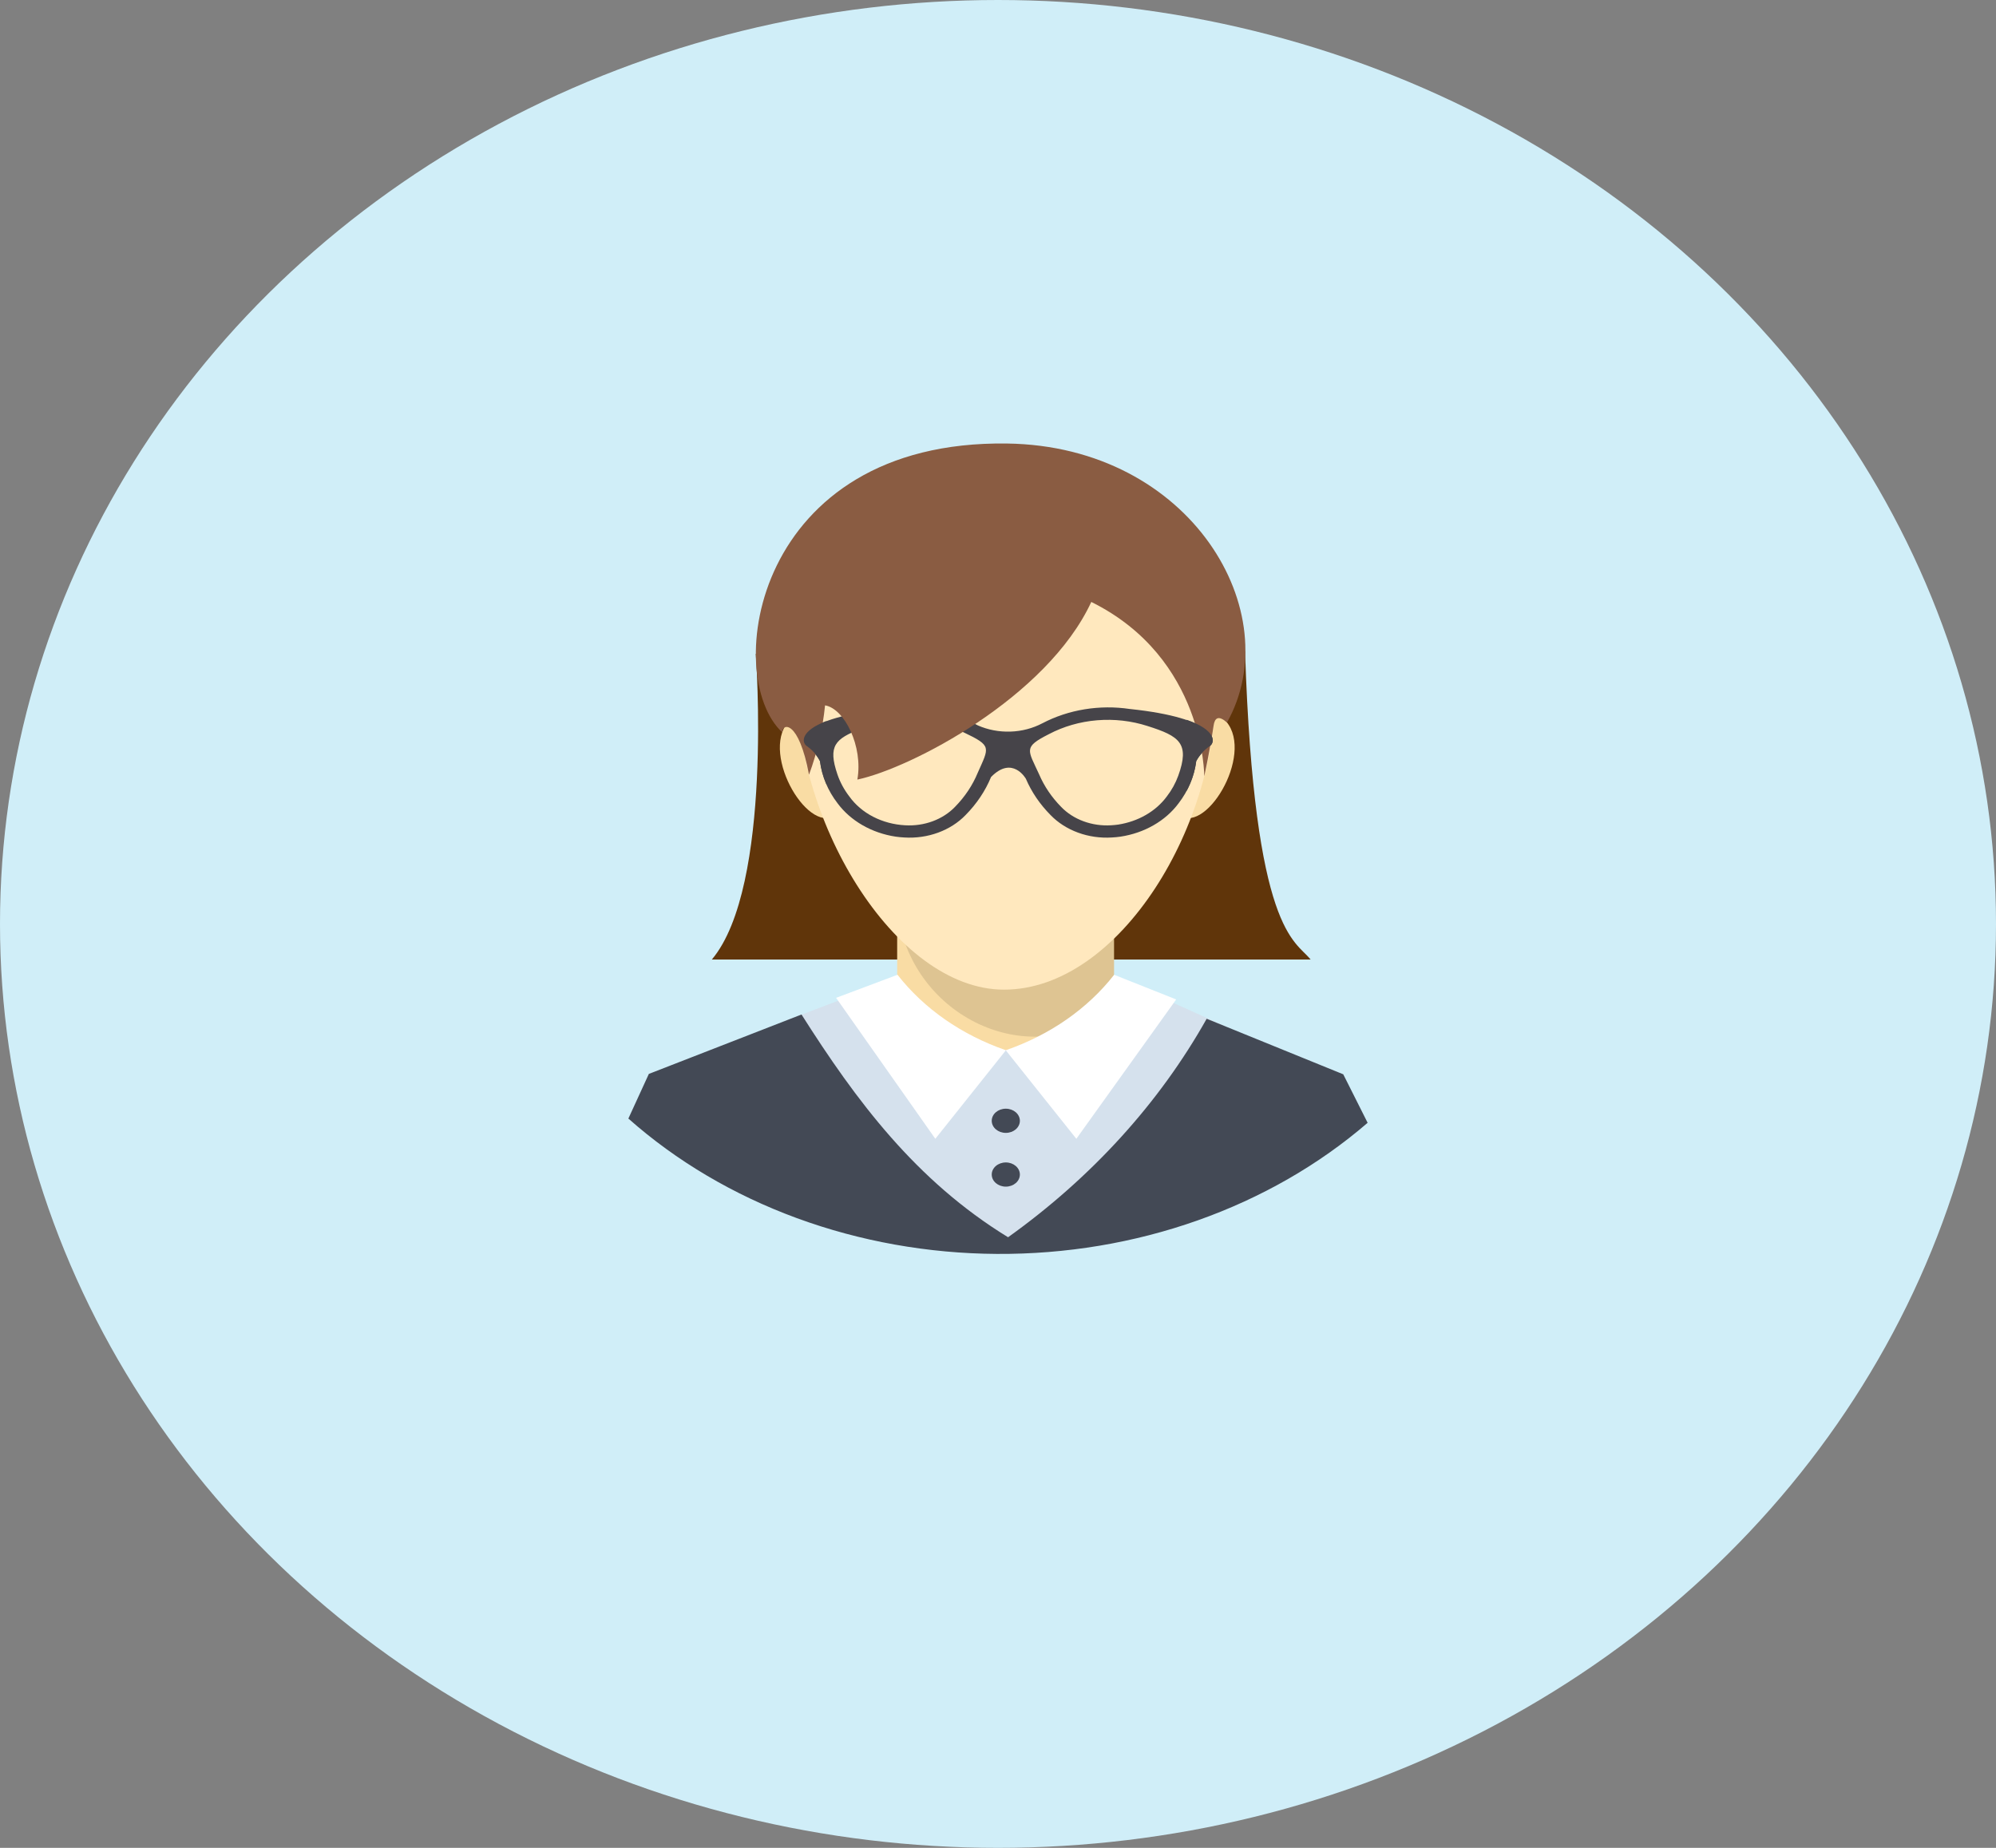 <svg width="108" height="100" viewBox="0 0 108 100" fill="none" xmlns="http://www.w3.org/2000/svg">
<rect x="0" y="0" width="108" height="100" fill="#808080" stroke="none"/>
<ellipse cx="54" cy="50" rx="54" ry="50" fill="#D0EEF8"/>
<path fill-rule="evenodd" clip-rule="evenodd" d="M54.338 26.235C73.649 26.235 66.123 53.74 54.338 53.74C43.207 53.74 35.026 26.235 54.338 26.235Z" fill="#FFE8BE"/>
<path fill-rule="evenodd" clip-rule="evenodd" d="M67.367 35.247L40.894 35.383C40.894 35.383 41.845 47.978 38.517 51.926H70.914C70.079 50.873 67.871 50.534 67.367 35.247Z" fill="#60350A"/>
<path fill-rule="evenodd" clip-rule="evenodd" d="M42.546 55.223L49.085 52.737L59.566 52.503L66.3 55.543L61.438 64.29L54.53 67.478L47.384 64.085L42.546 55.223Z" fill="#D5E1ED"/>
<path fill-rule="evenodd" clip-rule="evenodd" d="M48.544 49.827L60.278 49.892V56.872L48.544 56.806V49.827Z" fill="#F9DCA4"/>
<path opacity="0.11" fill-rule="evenodd" clip-rule="evenodd" d="M60.279 49.903V52.695C60.292 53.014 60.28 53.334 60.243 53.651C60.188 54.003 60.093 54.35 59.959 54.686C55.994 57.934 49.633 55.294 48.625 49.747L60.279 49.903Z" fill="black"/>
<path fill-rule="evenodd" clip-rule="evenodd" d="M74 60.762C71.373 63.03 68.246 64.826 64.803 66.044C61.359 67.263 57.668 67.879 53.944 67.858C50.221 67.837 46.539 67.178 43.115 65.921C39.69 64.663 36.592 62.832 34 60.533L35.108 58.117L43.368 54.902C46.328 59.566 49.548 63.89 54.545 66.956C59.069 63.72 62.733 59.688 65.291 55.132L72.681 58.138L74 60.762Z" fill="#434955"/>
<path fill-rule="evenodd" clip-rule="evenodd" d="M43.431 38.519C40.747 39.526 43.03 44.299 44.72 44.278C44.019 42.411 43.586 40.477 43.431 38.519Z" fill="#F9DCA4"/>
<path fill-rule="evenodd" clip-rule="evenodd" d="M65.57 38.519C68.256 39.526 65.972 44.299 64.282 44.278C64.983 42.41 65.415 40.476 65.57 38.519Z" fill="#F9DCA4"/>
<path fill-rule="evenodd" clip-rule="evenodd" d="M54.324 26.417C62.239 26.417 65.555 31.253 65.759 36.843C66.037 44.494 60.609 53.557 54.325 53.557C48.372 53.557 42.795 44.184 43.133 36.454C43.369 31.031 46.594 26.417 54.324 26.417Z" fill="#FFE8BE"/>
<path fill-rule="evenodd" clip-rule="evenodd" d="M56.398 39.144C57.816 38.399 59.5 38.124 61.137 38.369H61.142C65.819 38.86 65.891 40.11 65.437 40.398C65.132 40.614 64.889 40.886 64.724 41.195C64.623 42.009 64.295 42.791 63.77 43.474C63.42 43.945 62.959 44.349 62.418 44.659C61.877 44.97 61.267 45.18 60.626 45.277C60.474 45.298 60.318 45.315 60.158 45.322C59.534 45.361 58.908 45.271 58.332 45.06C57.756 44.849 57.246 44.524 56.846 44.11C56.267 43.526 55.813 42.858 55.505 42.137V42.139C55.505 42.139 54.782 40.863 53.624 42.05C53.314 42.803 52.846 43.501 52.245 44.109C51.845 44.523 51.335 44.849 50.759 45.06C50.183 45.271 49.557 45.361 48.932 45.322C48.775 45.314 48.619 45.299 48.464 45.277C47.823 45.18 47.213 44.969 46.672 44.659C46.131 44.349 45.671 43.945 45.321 43.474C44.795 42.791 44.468 42.01 44.366 41.196C44.209 40.886 43.97 40.613 43.667 40.398C43.213 40.109 43.281 38.859 47.958 38.367H47.96C49.604 38.123 51.295 38.404 52.715 39.155L52.714 39.154L52.717 39.156L52.912 39.258C53.456 39.497 54.062 39.612 54.673 39.592C55.283 39.572 55.878 39.417 56.398 39.143L56.398 39.144ZM52.158 39.641C51.315 39.222 50.366 38.986 49.393 38.952C48.42 38.917 47.451 39.086 46.571 39.444C45.2 39.979 44.781 40.356 45.313 41.911C45.457 42.335 45.675 42.738 45.959 43.106C46.28 43.554 46.722 43.93 47.247 44.201C47.773 44.471 48.366 44.63 48.977 44.662C49.486 44.692 49.995 44.617 50.463 44.445C50.931 44.272 51.344 44.007 51.669 43.67C52.207 43.123 52.625 42.496 52.903 41.821C53.519 40.433 53.685 40.368 52.159 39.641H52.158ZM62.092 39.29C61.221 39.009 60.288 38.903 59.362 38.979C58.436 39.055 57.543 39.313 56.751 39.731C55.355 40.441 55.609 40.56 56.226 41.907C56.501 42.55 56.905 43.147 57.42 43.67C57.745 44.007 58.159 44.273 58.627 44.445C59.095 44.618 59.605 44.692 60.113 44.662C60.243 44.655 60.374 44.642 60.503 44.624C61.039 44.541 61.55 44.363 62.002 44.102C62.455 43.841 62.839 43.501 63.131 43.106C63.399 42.759 63.608 42.38 63.752 41.983C64.388 40.228 63.821 39.837 62.093 39.291L62.092 39.29Z" fill="#464449"/>
<path fill-rule="evenodd" clip-rule="evenodd" d="M42.324 39.631C42.324 39.133 43.217 38.94 43.774 41.926C44.224 40.707 44.515 39.448 44.642 38.172C45.696 38.348 46.709 40.394 46.39 42.188C49.263 41.582 56.647 37.752 59.048 32.575C65.193 35.618 65.16 42.008 65.16 42.008C65.16 42.008 65.485 40.526 65.666 39.266C65.726 38.846 65.932 38.694 66.39 39.1C69.713 33.185 64.475 24.142 54.49 24.002C40.781 23.81 39.036 36.571 42.325 39.632L42.324 39.631Z" fill="#8A5C42"/>
<path fill-rule="evenodd" clip-rule="evenodd" d="M48.563 52.752C49.996 54.588 52.04 56.011 54.428 56.836L50.609 61.628L45.24 54L48.563 52.752Z" fill="white"/>
<path fill-rule="evenodd" clip-rule="evenodd" d="M60.284 52.752C58.85 54.588 56.807 56.011 54.419 56.836L58.239 61.628L63.641 54.087L60.284 52.752Z" fill="white"/>
<path d="M54.423 61.308C54.843 61.308 55.184 61.015 55.184 60.654C55.184 60.292 54.843 59.999 54.423 59.999C54.002 59.999 53.661 60.292 53.661 60.654C53.661 61.015 54.002 61.308 54.423 61.308Z" fill="#434955"/>
<path d="M54.423 64.217C54.843 64.217 55.184 63.924 55.184 63.562C55.184 63.201 54.843 62.908 54.423 62.908C54.002 62.908 53.661 63.201 53.661 63.562C53.661 63.924 54.002 64.217 54.423 64.217Z" fill="#434955"/>
<path fill-rule="evenodd" clip-rule="evenodd" d="M64.2 38.952C65.819 39.507 65.76 40.185 65.44 40.388C65.136 40.604 64.892 40.876 64.728 41.185C64.657 41.748 64.478 42.298 64.2 42.812V38.952ZM44.718 42.445C44.541 42.039 44.423 41.616 44.369 41.185C44.213 40.876 43.973 40.602 43.671 40.388C43.365 40.193 43.296 39.561 44.718 39.02V42.445Z" fill="#464449"/>
</svg>
